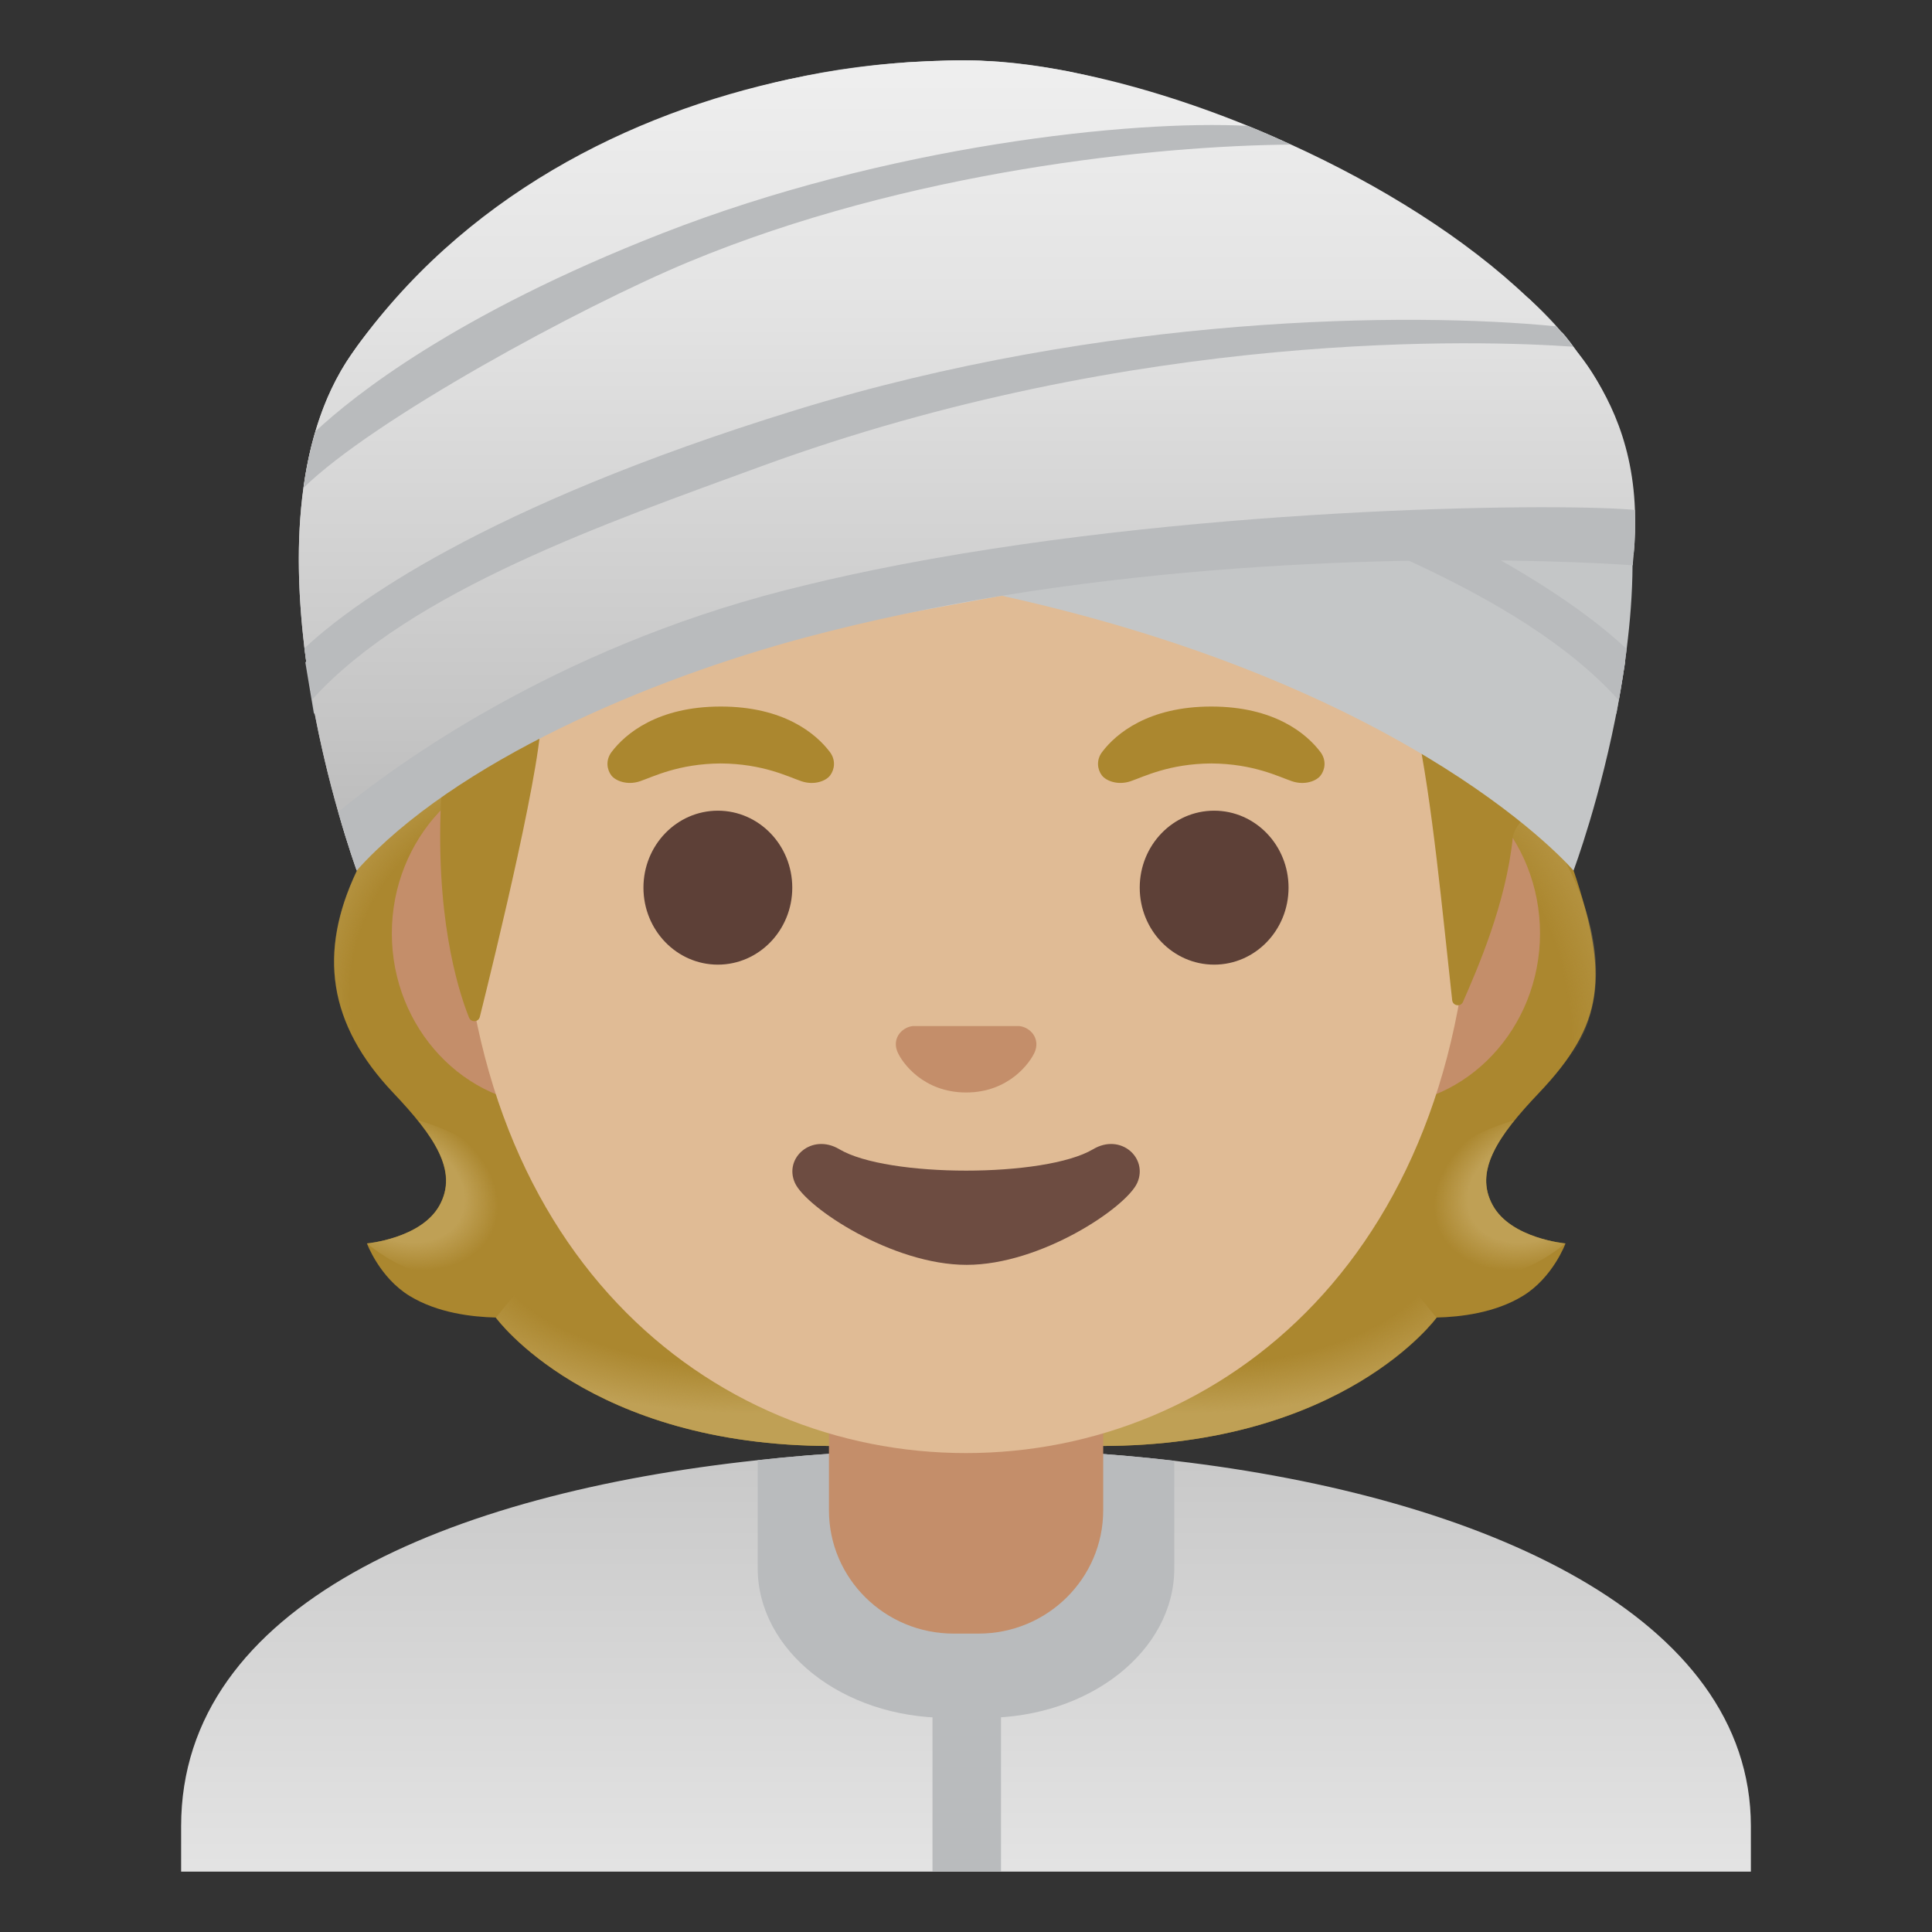 <?xml version="1.0" encoding="utf-8"?>
<!-- Generator: Adobe Illustrator 24.0.3, SVG Export Plug-In . SVG Version: 6.00 Build 0)  -->
<svg version="1.1" id="Layer_1" xmlns="http://www.w3.org/2000/svg" x="0px"
     y="0px"
     viewBox="0 0 128 128" style="enable-background:new 0 0 128 128;" xml:space="preserve">
<rect x="0" y="0" width="128" height="128" fill="#333333" stroke="none"/>
<g id="hairGroup">
	<path id="hair_3_" style="fill:#AB872F;" d="M98.9,79.85c-1.25-2.27,0.34-4.58,3.06-7.44c4.31-4.54,4.65-7.69,2.3-14.72
		c-10.92-22.46-76.97-19.86-80.61,0c-2.59,5.44-1.9,10.18,2.41,14.72c2.71,2.86,4.3,5.17,3.06,7.44c-1.21,2.21-4.81,2.53-4.81,2.53
		s0.83,2.26,2.83,3.48c1.85,1.13,4.13,1.39,5.7,1.43c0,0,6.15,8.51,22.23,8.51l8.94,0l8.95,0c16.08,0,22.23-8.51,22.23-8.51
		c1.57-0.04,3.85-0.3,5.7-1.43c2-1.22,2.83-3.48,2.83-3.48S100.11,82.06,98.9,79.85z"/>
    <g id="hairHighlights_1_">
		
			<radialGradient id="SVGID_1_" cx="99.638" cy="45.85" r="23.419"
                            gradientTransform="matrix(1 0 0 0.491 -21.055 59.629)" gradientUnits="userSpaceOnUse">
			<stop offset="0.728" style="stop-color:#BFA055;stop-opacity:0"/>
                <stop offset="1" style="stop-color:#BFA055"/>
		</radialGradient>
        <path style="fill:url(#SVGID_1_);"
              d="M63.99,95.79v-9.44l28.57-2.26l2.6,3.2c0,0-6.15,8.51-22.23,8.51L63.99,95.79z"/>

        <radialGradient id="SVGID_2_" cx="76.573" cy="49.332" r="6.921"
                        gradientTransform="matrix(-0.906 0.424 -0.314 -0.672 186.513 79.36)"
                        gradientUnits="userSpaceOnUse">
			<stop offset="0.663" style="stop-color:#BFA055"/>
            <stop offset="1" style="stop-color:#BFA055;stop-opacity:0"/>
		</radialGradient>
        <path style="fill:url(#SVGID_2_);" d="M95.1,83.16c-4.28-6.5,5.21-8.93,5.21-8.93s0.01,0.01,0.01,0.01
			c-1.65,2.05-2.4,3.84-1.43,5.61c1.21,2.21,4.81,2.53,4.81,2.53S98.79,86.74,95.1,83.16z"/>

        <radialGradient id="SVGID_3_" cx="91.953" cy="61.037" r="29.445"
                        gradientTransform="matrix(-0.075 -0.854 0.831 -0.053 42.403 150.055)"
                        gradientUnits="userSpaceOnUse">
			<stop offset="0.725" style="stop-color:#BFA055;stop-opacity:0"/>
            <stop offset="1" style="stop-color:#BFA055"/>
		</radialGradient>
        <path style="fill:url(#SVGID_3_);" d="M104.22,58.1c2.86,6.35,1.35,10.9-1.75,13.75c-0.43,0.39-3.54,3.89-3.95,5.1
			c0,0-7.07-8.44-9.18-13.4c-0.43-1-0.81-2.03-0.87-3.1c-0.04-0.8,0.11-1.75,0.64-2.43c0.66-0.83,11.47-7.25,11.47-7.25
			C100.58,50.78,104.22,58.1,104.22,58.1z"/>

        <radialGradient id="SVGID_4_" cx="33.471" cy="66.9" r="23.942"
                        gradientTransform="matrix(0.062 -0.715 -0.687 -0.045 79.05 92.535)"
                        gradientUnits="userSpaceOnUse">
			<stop offset="0.725" style="stop-color:#BFA055;stop-opacity:0"/>
            <stop offset="1" style="stop-color:#BFA055"/>
		</radialGradient>
        <path style="fill:url(#SVGID_4_);" d="M23.64,57.68c-2.9,6.07-1.34,10.64,2.18,14.49c0.44,0.48,2.9,3.01,3.35,4.38
			c0,0,8.04-9.43,10.39-15.04c0.48-1.13,0.91-2.3,0.97-3.5c0.04-0.9-0.12-1.98-0.72-2.74c-0.74-0.94-5.17-7.64-6.42-7.64
			C31.02,47.63,23.64,57.68,23.64,57.68z"/>

        <radialGradient id="SVGID_5_" cx="49.439" cy="45.85" r="23.419"
                        gradientTransform="matrix(-1 0 0 0.491 98.878 59.629)" gradientUnits="userSpaceOnUse">
			<stop offset="0.728" style="stop-color:#BFA055;stop-opacity:0"/>
            <stop offset="1" style="stop-color:#BFA055"/>
		</radialGradient>
        <path style="fill:url(#SVGID_5_);"
              d="M64.03,95.79v-9.44l-28.57-2.26l-2.6,3.2c0,0,6.15,8.51,22.23,8.51L64.03,95.79z"/>

        <radialGradient id="SVGID_6_" cx="26.374" cy="49.332" r="6.921"
                        gradientTransform="matrix(0.906 0.424 0.314 -0.672 -13.024 100.635)"
                        gradientUnits="userSpaceOnUse">
			<stop offset="0.663" style="stop-color:#BFA055"/>
            <stop offset="1" style="stop-color:#BFA055;stop-opacity:0"/>
		</radialGradient>
        <path style="fill:url(#SVGID_6_);" d="M32.92,83.16c4.28-6.5-5.21-8.93-5.21-8.93s-0.01,0.01-0.01,0.01
			c1.65,2.05,2.4,3.84,1.43,5.61c-1.21,2.21-4.81,2.53-4.81,2.53S29.23,86.74,32.92,83.16z"/>
	</g>
</g>
    <g id="suit">
	
		<linearGradient id="SVGID_7_" gradientUnits="userSpaceOnUse" x1="64" y1="4.26" x2="64" y2="31.047"
                        gradientTransform="matrix(1 0 0 -1 0 128)">
		<stop offset="5.160900e-04" style="stop-color:#E3E3E3"/>
            <stop offset="1" style="stop-color:#C9C9C9"/>
	</linearGradient>
        <path style="fill:url(#SVGID_7_);" d="M116,120.99V124H12v-3.01c0-14.66,17.69-22.05,38.2-24.25c4.52-0.5,9.17-0.73,13.8-0.74h0.14
		c4.59,0,9.2,0.26,13.66,0.78C98.38,99.18,116,107.14,116,120.99z"/>
        <path style="fill:#B9BBBD;" d="M77.8,96.78v7.12c0,5.47-5.61,9.91-12.54,9.91h-2.51c-6.93,0-12.55-4.44-12.55-9.92v-7.15
		c4.52-0.5,9.17-0.73,13.8-0.74h0.14C68.73,96,73.34,96.26,77.8,96.78z"/>
        <rect x="61.78" y="111.5" style="fill:#B9BBBD;" width="4.54" height="12.5"/>
</g>
    <path id="neck" style="fill:#C48E6A;" d="M73.08,90.08H54.92v9.98c0,4.51,3.7,8.17,8.26,8.17h1.65c4.56,0,8.26-3.66,8.26-8.17v-9.98
	H73.08z"/>
    <path id="ears" style="fill:#C48E6A;" d="M91.33,50.43H36.67c-5.89,0-10.71,5.14-10.71,11.41s4.82,11.41,10.71,11.41h54.65
	c5.89,0,10.71-5.14,10.71-11.41S97.22,50.43,91.33,50.43z"/>
    <path id="head" style="fill:#E0BB95;" d="M64,11.07c-17.4,0-33.52,18.61-33.52,45.39c0,26.64,16.61,39.81,33.52,39.81
	S97.52,83.1,97.52,56.46C97.52,29.68,81.4,11.07,64,11.07z"/>
    <g id="eyes">
	<ellipse style="fill:#5D4037;" cx="47.56" cy="58.81" rx="4.93" ry="5.1"/>
        <ellipse style="fill:#5D4037;" cx="80.44" cy="58.81" rx="4.93" ry="5.1"/>
</g>
    <g id="eyebrows">
	<path style="fill:#AB872F;" d="M54.98,49.82c-0.93-1.23-3.07-3.01-7.23-3.01s-6.31,1.79-7.23,3.01c-0.41,0.54-0.31,1.17-0.02,1.55
		c0.26,0.35,1.04,0.68,1.9,0.39s2.54-1.16,5.35-1.18c2.81,0.02,4.49,0.89,5.35,1.18s1.64-0.03,1.9-0.39
		C55.29,50.99,55.39,50.36,54.98,49.82z"/>
        <path style="fill:#AB872F;" d="M87.48,49.82c-0.93-1.23-3.07-3.01-7.23-3.01s-6.31,1.79-7.23,3.01c-0.41,0.54-0.31,1.17-0.02,1.55
		c0.26,0.35,1.04,0.68,1.9,0.39s2.54-1.16,5.35-1.18c2.81,0.02,4.49,0.89,5.35,1.18s1.64-0.03,1.9-0.39
		C87.79,50.99,87.89,50.36,87.48,49.82z"/>
</g>
    <path id="nose" style="fill:#C48E6A;" d="M67.86,68.06c-0.11-0.04-0.21-0.07-0.32-0.08h-7.07c-0.11,0.01-0.22,0.04-0.32,0.08
	c-0.64,0.26-0.99,0.92-0.69,1.63s1.71,2.69,4.55,2.69c2.84,0,4.25-1.99,4.55-2.69C68.85,68.98,68.5,68.32,67.86,68.06z"/>
    <path id="mouth" style="fill:#6D4C41;" d="M72.42,76.14c-3.19,1.89-13.63,1.89-16.81,0c-1.83-1.09-3.7,0.58-2.94,2.24
	c0.75,1.63,6.45,5.42,11.37,5.42s10.55-3.79,11.3-5.42C76.09,76.72,74.25,75.05,72.42,76.14z"/>
    <g id="hairGroup_1_">
	<path id="hair" style="fill:#AB872F;" d="M104.07,25.11c-2.44-3.69-7.91-8.64-12.82-8.97c-0.79-4.72-59.9-8.23-56.99,0.82
		c-2.93,0.12-6.77,1.36-8.8,5.47c-2.42,4.9-1.56,8.99-0.86,10.95c-2.52,2.14-5.69,6.69-3.52,12.6c1.64,4.45,8.17,6.5,8.17,6.5
		c-0.46,8.01,1.03,12.94,1.82,14.93c0.14,0.35,0.63,0.32,0.72-0.04c0.99-3.97,4.36-17.8,4.03-20.21c0,0,11.35-2.25,22.17-10.22
		c2.2-1.62,4.59-3,7.13-4.01c13.59-5.41,16.43,3.82,16.43,3.82s9.42-1.81,12.26,11.27c1.07,4.9,1.79,12.75,2.4,18.24
		c0.04,0.39,0.57,0.47,0.72,0.11c0.95-2.18,2.85-6.5,3.3-10.91c0.16-1.55,4.34-3.6,6.14-10.26
		C108.79,36.32,105.84,27.78,104.07,25.11z"/>
</g>
    <g id="turban">
	<path style="fill:#B9BBBD;" d="M107.67,43.89c0,0-6.08-8.44-32.83-16.69C53.68,20.67,33,20.89,24.41,22.01c0,0-0.27,0.23-0.97,1.25
		c0,0,25.34-2.79,53.64,7.57c10.4,3.81,24.27,8.57,30.01,16.47L107.67,43.89z"/>
        <path style="fill:none;" d="M64.98,39.18c-24.5-5.1-39.73-6.41-44.54-1.87c-0.65-6.69,1.14-11.28,3.04-13.89
		c2.18-3.01,6.41-7.14,9.49-9.25C43.88,6.67,53.2,4,64.02,4c10.59,0,23.57,6.24,33.19,12.73c3.09,2.09,5.18,3.69,7.36,6.69
		c8.29,11.42-0.32,34.26-0.32,34.26S93.65,45.14,64.98,39.18z"/>

        <linearGradient id="SVGID_8_" gradientUnits="userSpaceOnUse" x1="64.041" y1="3.573" x2="64.041" y2="55.333"
                        gradientTransform="matrix(1 0 0 1 0 0.677)">
		<stop offset="0.017" style="stop-color:#EEEEEE"/>
            <stop offset="0.328" style="stop-color:#E3E3E3"/>
            <stop offset="0.879" style="stop-color:#C5C5C5"/>
            <stop offset="1" style="stop-color:#BDBDBD"/>
	</linearGradient>
        <path style="fill:url(#SVGID_8_);" d="M60.58,40.53c24.61-4.54,39.81-7.4,47.59-3.08c0.65-6.69-1.56-11.53-3.6-14.03
		C95.88,12.75,74.69,4,63.87,4c-10.59,0-30.5,5.09-40.55,19.42c-8.11,11.55,0.32,34.26,0.32,34.26S31.83,45.83,60.58,40.53z"/>
        <path style="fill:#B9BBBD;" d="M20.23,43.89c0,0,6.08-8.44,32.83-16.69c21.15-6.52,41.84-6.31,50.42-5.19c0,0,0.27,0.23,0.97,1.25
		c0,0-25.34-2.79-53.64,7.57C40.41,34.64,26.54,39.4,20.8,47.3L20.23,43.89z"/>
        <g>
		<path style="fill:#C4C6C7;" d="M108.17,36.73c0,0.24,0,0.48-0.01,0.72c-0.01,1.87-0.16,3.74-0.39,5.55
			c-0.14,1.17-0.32,2.3-0.52,3.4c-1.16,6.39-3,11.28-3,11.28S93.99,45.55,66.37,39.47c-0.46-0.09-0.92-0.19-1.39-0.29
			c-1.56-0.33-3.09-0.64-4.58-0.93c-0.85-0.17-1.69-0.33-2.52-0.49c-20.35-3.88-33.11-4.53-37.44-0.45
			c-0.65-6.69,1.14-11.28,3.04-13.89c0.11-0.15,0.22-0.3,0.34-0.45c0.33-0.44,0.7-0.89,1.1-1.36c2.3-2.69,5.55-5.73,8.05-7.44
			c6.82-4.69,13.01-7.49,19.34-8.93h0.01c2.96-0.67,5.95-1.05,9.04-1.18c0.42-0.02,0.85-0.03,1.26-0.04C63.04,4,63.46,4,63.87,4
			c0.33,0,0.67,0.01,1.01,0.02c1.72,0.05,3.5,0.26,5.31,0.6c0.35,0.06,0.71,0.13,1.07,0.21c8.87,1.91,18.43,6.83,25.95,11.9
			c1.55,1.05,2.84,1.97,4.02,3c0.08,0.06,0.15,0.13,0.22,0.2c1.09,0.99,2.1,2.08,3.12,3.49c2.1,2.89,3.12,6.53,3.46,10.34
			C108.12,34.74,108.16,35.74,108.17,36.73z"/>
	</g>
        <path style="fill:#B9BBBD;" d="M107.77,43c-0.14,1.17-0.32,2.3-0.52,3.4c-6.5-7.26-19.69-11.8-29.75-15.49
		c-24.85-9.09-47.48-8.37-53.68-7.94c0.33-0.44,0.7-0.89,1.1-1.36c9.72-0.95,29.78-0.76,50.27,5.56
		C96.14,33.63,104.81,40.2,107.77,43z"/>

        <linearGradient id="SVGID_9_" gradientUnits="userSpaceOnUse" x1="64.068" y1="123.717" x2="64.068"
                        y2="74.035" gradientTransform="matrix(1 0 0 -1 0 128)">
		<stop offset="0.017" style="stop-color:#EEEEEE"/>
            <stop offset="0.328" style="stop-color:#E3E3E3"/>
            <stop offset="0.879" style="stop-color:#C5C5C5"/>
            <stop offset="1" style="stop-color:#BDBDBD"/>
	</linearGradient>
        <path style="fill:url(#SVGID_9_);" d="M108.23,36.76c-0.02-0.01-0.04-0.02-0.06-0.03c-6.53-3.23-38.64-0.76-47.77,1.52
		c-0.23,0.06-0.45,0.11-0.65,0.17c-34.91,9.97-36.07,18.75-36.11,19.24c0,0.01,0,0.02,0,0.02s0,0-0.01-0.01
		c-0.05-0.16-0.58-1.61-1.22-3.88c-0.57-1.97-1.22-4.55-1.73-7.44c-0.19-1.09-0.36-2.23-0.51-3.4c-0.41-3.46-0.55-7.15-0.06-10.63
		c0.17-1.28,0.43-2.53,0.79-3.73v-0.01c0.55-1.87,1.34-3.61,2.42-5.16C30.61,13.03,41.73,7.5,52.31,5.24h0.01
		C55,4.67,57.66,4.3,60.21,4.12c0.38-0.02,0.77-0.04,1.15-0.06c0.42-0.02,0.85-0.03,1.26-0.04C63.04,4,63.46,4,63.87,4
		c0.33,0,0.67,0.01,1.01,0.02c0.42,0.02,0.86,0.04,1.3,0.07c1.28,0.11,2.62,0.28,4.01,0.53c0.35,0.06,0.71,0.13,1.07,0.21
		c3.64,0.73,7.56,1.94,11.42,3.51c0.96,0.39,1.9,0.8,2.85,1.24h0.01c5.93,2.7,11.56,6.21,15.69,10.15c0.08,0.06,0.15,0.13,0.22,0.2
		c0.58,0.55,1.12,1.12,1.64,1.69c0.4,0.45,0.78,0.9,1.13,1.35c0.12,0.15,0.24,0.3,0.35,0.45c1.64,2.17,3.57,5.4,3.75,10.37
		C108.36,34.72,108.33,35.71,108.23,36.76z"/>
        <path style="fill:#B9BBBD;" d="M104.22,22.97c-5.99-0.42-28.79-1.23-53.83,7.94c-10.04,3.68-23.19,8.21-29.71,15.44
		c-0.19-1.09-0.36-2.23-0.51-3.4c3-2.81,11.69-9.35,32.54-15.78c20.56-6.34,40.71-6.51,50.38-5.55
		C103.49,22.07,103.87,22.52,104.22,22.97z"/>
        <path style="fill:#B9BBBD;" d="M108.23,36.76c-0.02-0.01-0.04-0.02-0.06-0.03c0,0.24,0,0.48-0.01,0.72
		c-4.9-0.34-22.72-1.09-41.79,2.02c-4.33,0.71-8.72,1.62-13.04,2.77C43.01,45,30.16,50.44,23.64,57.66l-0.01,0.01
		c-0.05-0.16-0.58-1.61-1.22-3.88c3.88-3.19,14.31-10.76,29.55-14.67c1.92-0.49,3.9-0.95,5.92-1.36c20.39-4.18,44.69-4.44,50.15-4
		c0.1,0.01,0.2,0.02,0.29,0.03C108.36,34.72,108.33,35.71,108.23,36.76z"/>
        <path style="fill:#B9BBBD;" d="M85.53,9.58c-8.88,0.07-25.34,1.72-39.92,7.78c-7.18,2.99-20.88,10.43-25.5,14.96
		c0.17-1.28,0.43-2.53,0.79-3.73v-0.01c2.46-2.3,9.23-7.75,22.97-13.12c14.92-5.83,31.1-7.53,38.81-7.12
		C83.64,8.73,84.58,9.14,85.53,9.58z"/>
</g>
</svg>
